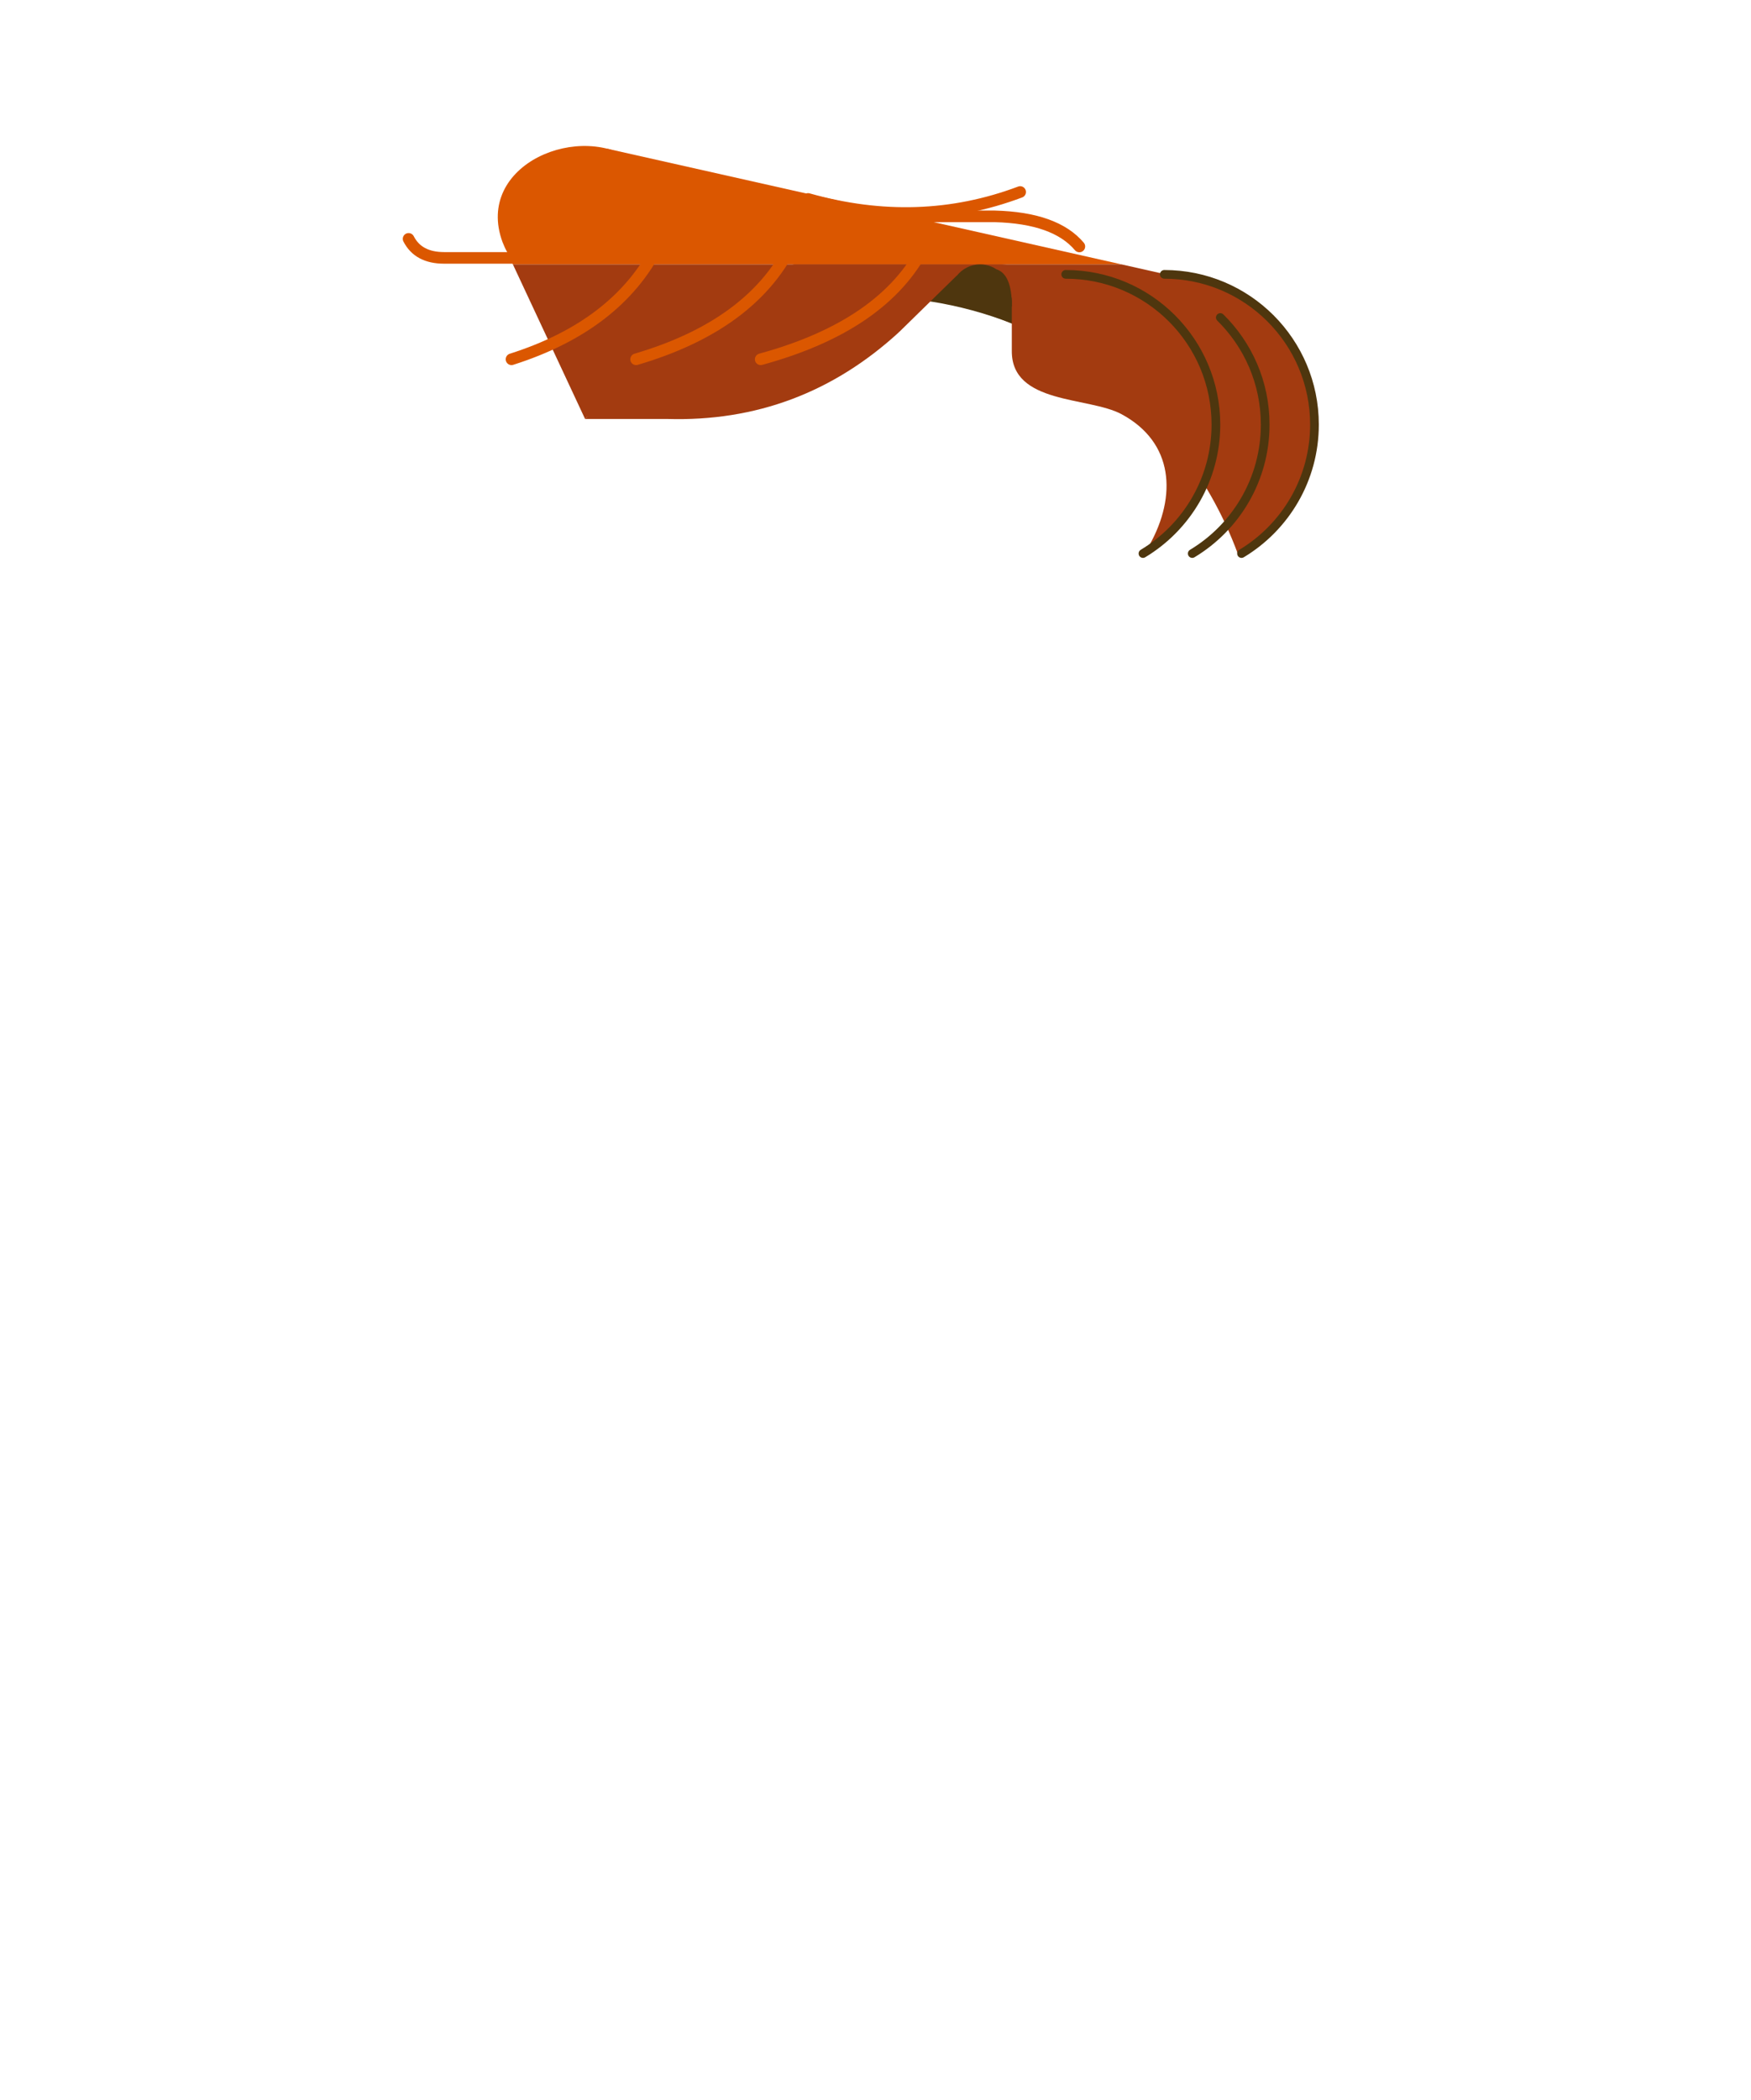 <svg version="1.2" baseProfile="tiny-ps" xmlns="http://www.w3.org/2000/svg" viewBox="0 0 302 362" width="302" height="362">
	<title>footium-batch-all1</title>
	<style>
		tspan { white-space:pre }
		.shp0 { fill: #db5700 } 
		.shp1 { fill: #a33b10 } 
		.shp2 { fill: #85500f } 
		.shp3 { fill: none;stroke: #4e360e;stroke-linecap:round;stroke-linejoin:round;stroke-width: 1.5 } 
		.shp4 { fill: #4e360e } 
		.shp5 { fill: none;stroke: #db5700;stroke-linecap:round;stroke-linejoin:round;stroke-width: 2 } 
	</style>
	<g id="background5">
	</g>
	<g id="ears5">
	</g>
	<g id="neck5">
	</g>
	<g id="heads5">
	</g>
	<g id="face5">
	</g>
	<g id="haircut10">
		<g id="haircut2">
			<g id="&lt;Group&gt;">
				<path id="&lt;Path&gt;" class="shp0" d="M193.43 45.58L104.6 25.61L136.72 45.58L169.04 45.58L193.43 45.58Z" />
				<path id="&lt;Path&gt;" class="shp1" d="M169.04 45.58L136.72 45.58L160.46 51.97L206.26 48.47L193.43 45.58L169.04 45.58Z" />
			</g>
			<g id="&lt;Group&gt;">
				<g id="&lt;Group&gt;">
					<path id="&lt;Path&gt;" class="shp0" d="M172.85 45.58L142.65 42.41C124.54 39.8 109.88 28.15 109.85 28.12C100.37 20.58 81.71 28.33 86.68 41.76L86.72 41.85C86.94 42.42 87.19 42.97 87.49 43.49L88.46 45.58L169.04 45.58L172.85 45.58Z" />
					<path id="&lt;Path&gt;" class="shp1" d="M199.35 47.7C196.38 47.72 193.41 47.63 190.45 47.43L190.31 47.41C187.54 47.22 184.77 46.93 182.01 46.54L172.85 45.58L169.04 45.58L88.46 45.58L100.91 72.23C101.01 72.13 101.12 72.03 101.21 71.93C103.28 70.52 115.05 62.9 131.04 60.58L159.25 50.75C169.32 53.29 178.27 56.91 186.12 61.63C198.6 69.53 208.31 81.41 213.49 95.47L216.34 93.93L222.03 88.06L225.21 81.92L226.09 79.92L226.54 76.18C226.71 59.98 216.74 47.7 199.35 47.7Z" />
				</g>
				<path id="&lt;Path&gt;" class="shp2" d="M190.45 47.43L190.44 47.42C190.4 47.42 190.36 47.42 190.31 47.41L190.45 47.43Z" />
			</g>
			<path id="&lt;Path&gt;" class="shp1" d="M198.27 93.93C204.97 90.53 208.33 84.62 208.36 76.18L174.51 52.48L174.51 60.48C174.43 69.75 187.77 68.35 193.44 71.41C202.46 76.27 202.97 85.51 198.27 93.93Z" />
			<path id="&lt;Path&gt;" class="shp1" d="M131.04 57.22L108.98 64.16L100.91 72.23L115.05 72.23C130.37 72.69 143.72 67.68 155.1 57.22L131.04 57.22Z" />
			<g id="&lt;Group&gt;">
				<path id="&lt;Path&gt;" class="shp3" d="" />
				<path id="&lt;Path&gt;" class="shp3" d="" />
			</g>
			<g id="&lt;Group&gt;">
				<path id="&lt;Path&gt;" class="shp3" d="M183.81 47.3C198.12 47.3 209.71 58.9 209.71 73.2C209.71 82.64 204.67 90.9 197.13 95.43" />
				<path id="&lt;Path&gt;" class="shp3" d="M210.47 54.74C215.25 59.44 218.21 65.97 218.21 73.2C218.21 82.64 213.17 90.9 205.63 95.43" />
				<path id="&lt;Path&gt;" class="shp3" d="M200.81 47.3C215.12 47.3 226.71 58.9 226.71 73.2C226.71 82.64 221.67 90.9 214.13 95.43" />
			</g>
			<path id="&lt;Path&gt;" class="shp4" d="M171.9 46.45C173.65 47.02 174.52 49.14 174.52 52.81L168.62 53.05" />
			<g id="&lt;Group&gt;">
				<path id="&lt;Path&gt;" class="shp4" d="M174.51 52.48C174.58 51.74 174.46 51 174.16 50.26C173.91 47.64 171.72 45.58 169.04 45.58C167.41 45.58 165.97 46.35 165.03 47.53L165.01 47.52L160.46 51.97C165.34 52.73 170.03 54.02 174.51 55.76L174.51 52.48Z" />
			</g>
			<path id="&lt;Path&gt;" class="shp1" d="M155.1 57.22L160.46 51.97L157.78 48.77L144.78 50.02L136.42 55.76L138.79 60.51" />
			<path id="&lt;Path&gt;" class="shp5" d="M139.37 34.3C152.09 37.89 164.28 37.49 175.95 33.1" />
			<path id="&lt;Path&gt;" class="shp5" d="M151.05 37.3L171.57 37.3C178.53 37.48 183.39 39.21 186.16 42.49" />
			<g id="&lt;Group&gt;">
				<path id="&lt;Path&gt;" class="shp5" d="M131.2 61.94C145.36 58.07 154.76 51.59 159.4 42.49" />
				<path id="&lt;Path&gt;" class="shp5" d="M109.71 61.94C122.87 58.07 131.77 51.59 136.4 42.49" />
				<path id="&lt;Path&gt;" class="shp5" d="M113.41 42.49C108.78 51.59 100.38 58.07 88.22 61.94" />
			</g>
			<path id="&lt;Path&gt;" class="shp5" d="M70.47 41.18C71.59 43.37 73.63 44.46 76.6 44.46L149.01 44.46" />
		</g>
	</g>
	<g id="facialhair10">
	</g>
	<g id="uniform5">
	</g>
</svg>